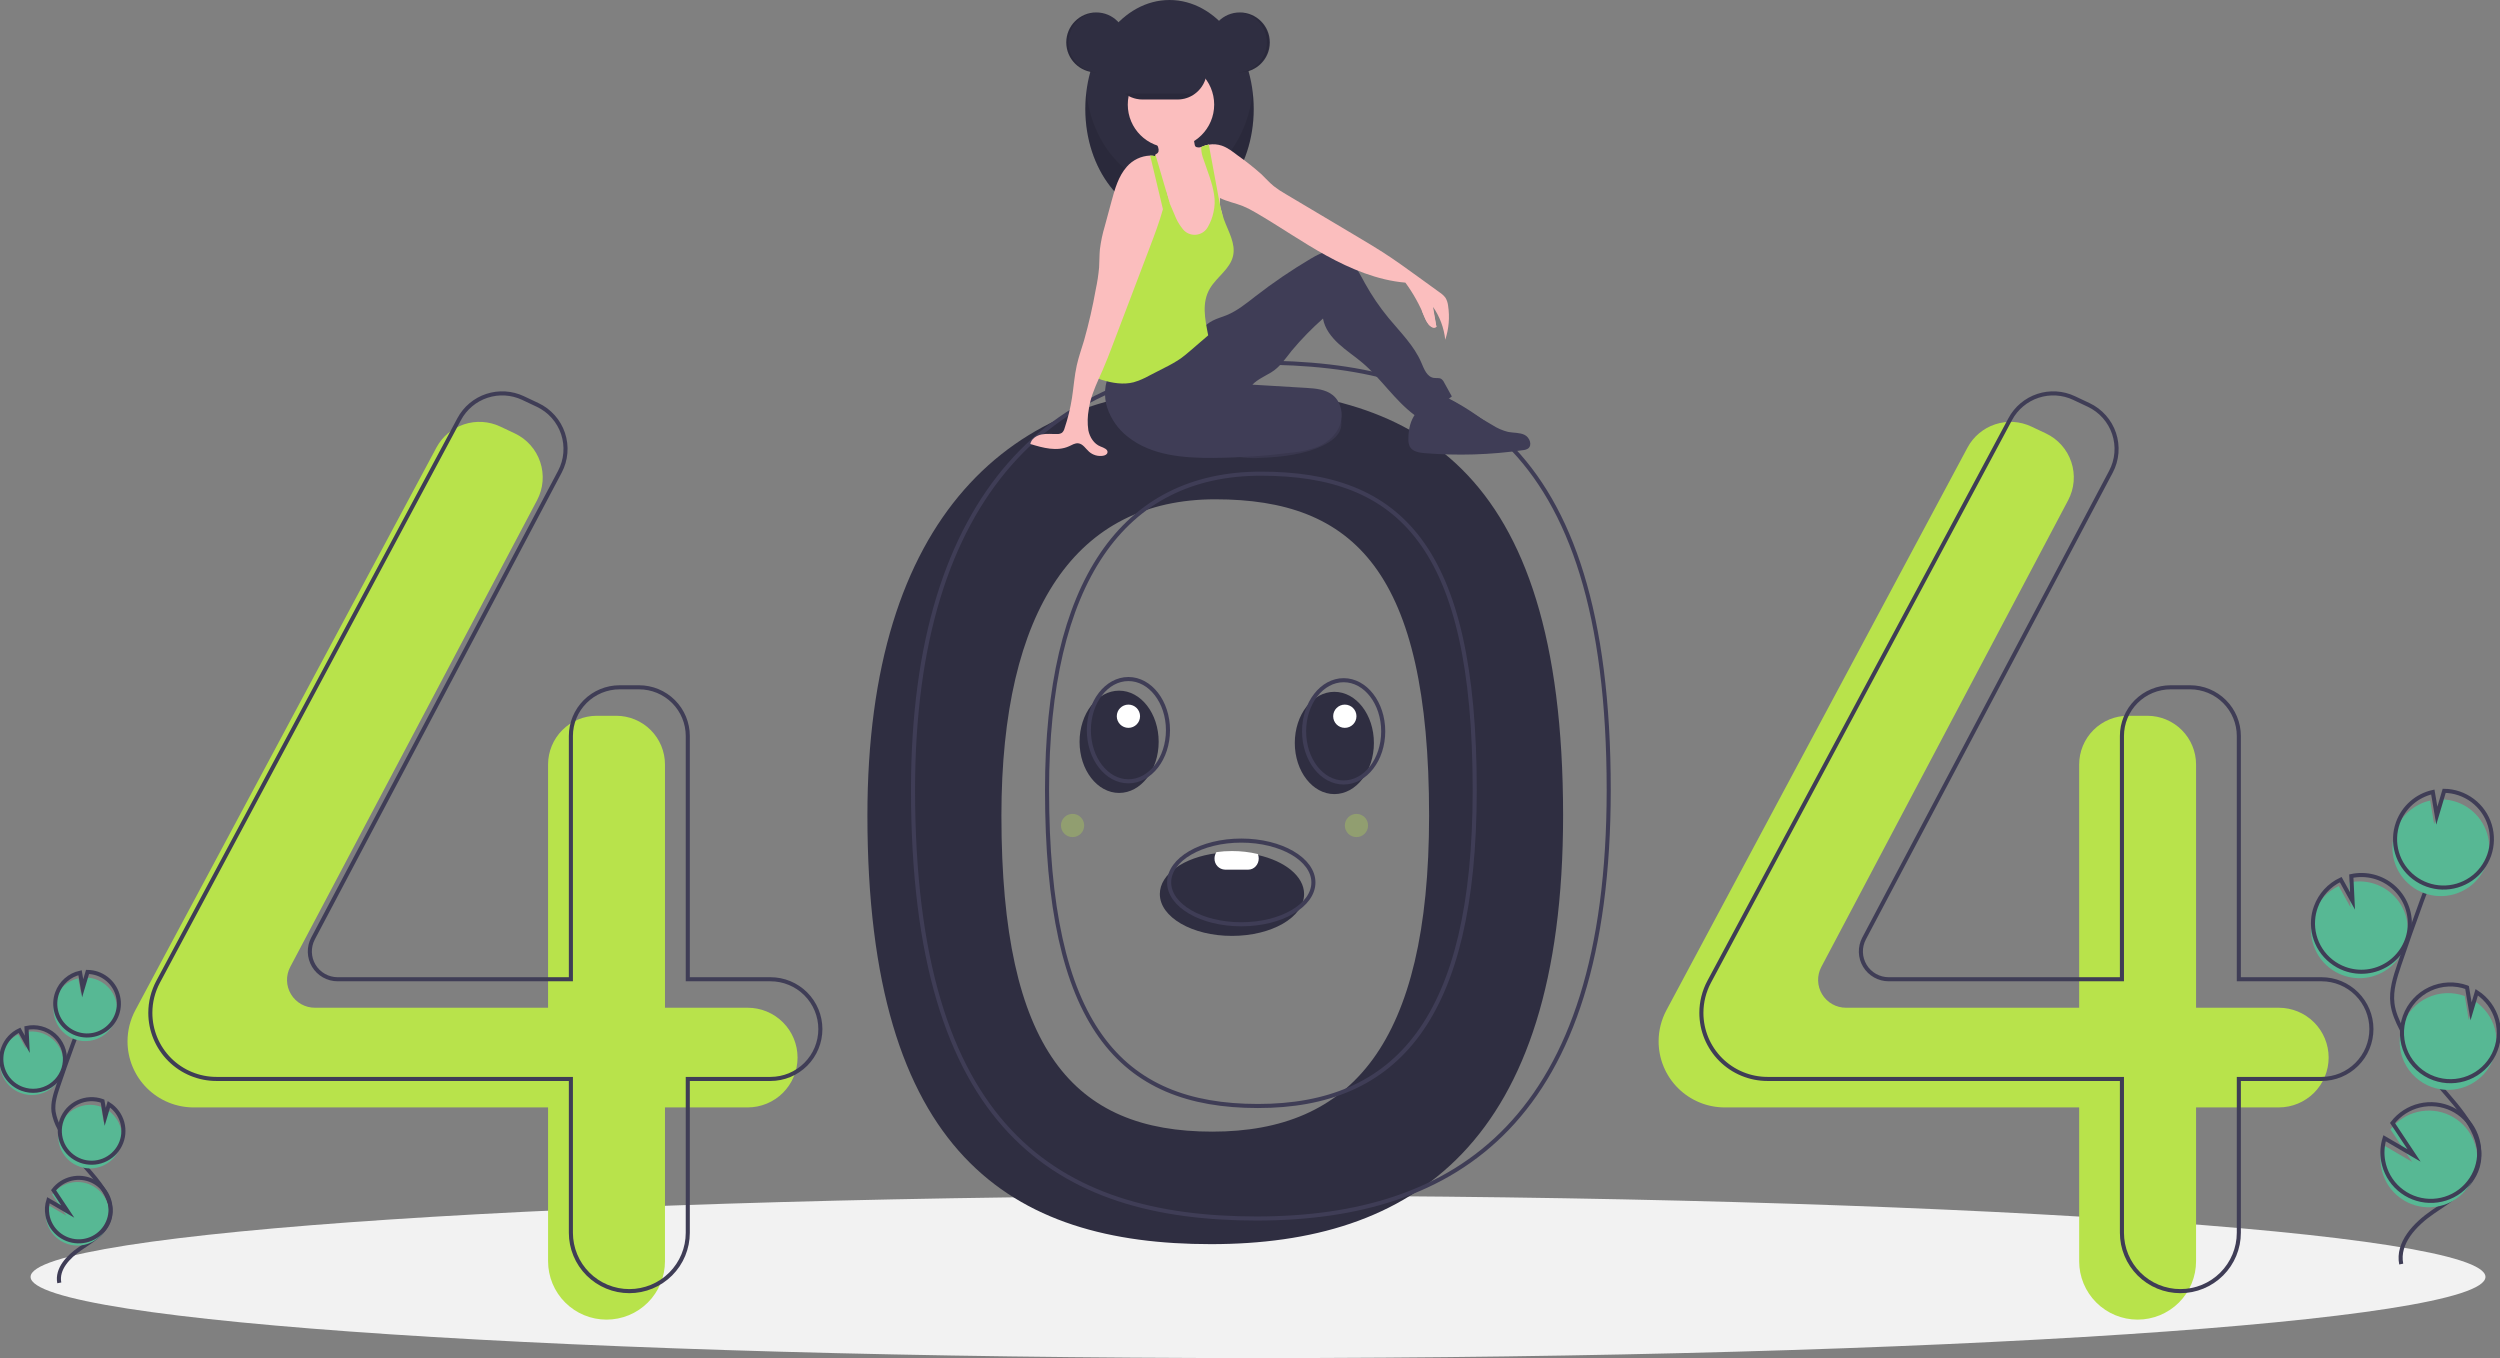 <svg width="613" height="333" viewBox="0 0 613 333" fill="none" xmlns="http://www.w3.org/2000/svg">
<rect x="0" y="0" width="613" height="333" fill="#808080" stroke="none"/>
<g clip-path="url(#clip0)">
<path d="M308.467 333C474.687 333 609.435 324.089 609.435 313.096C609.435 302.102 474.687 293.191 308.467 293.191C142.247 293.191 7.499 302.102 7.499 313.096C7.499 324.089 142.247 333 308.467 333Z" fill="#F2F2F2"/>
<path d="M296.932 95.192C247.896 95.192 212.689 126.62 212.689 199.953C212.689 283.064 247.896 305.064 296.932 305.064C345.967 305.064 383.272 280.969 383.272 199.953C383.272 113.351 345.967 95.192 296.932 95.192ZM297.254 277.477C263.291 277.477 245.547 257.571 245.547 200.007C245.547 149.215 264.017 122.43 297.98 122.43C331.944 122.43 350.414 140.024 350.414 200.007C350.414 256.12 331.217 277.477 297.254 277.477Z" fill="#2F2E41"/>
<path d="M183.326 247.096H163.052V187.453C163.052 184.286 161.792 181.247 159.55 179.007C157.307 176.767 154.266 175.509 151.095 175.509H146.344C144.774 175.509 143.22 175.818 141.769 176.418C140.318 177.019 139 177.898 137.89 179.007C136.78 180.117 135.899 181.433 135.298 182.883C134.697 184.332 134.388 185.885 134.388 187.453V247.096H77.201C76.025 247.096 74.868 246.792 73.844 246.214C72.82 245.636 71.962 244.803 71.355 243.797C70.748 242.79 70.411 241.644 70.378 240.469C70.345 239.294 70.617 238.131 71.166 237.091L131.692 122.651C132.447 121.224 132.904 119.659 133.036 118.051C133.169 116.443 132.974 114.824 132.463 113.293C131.952 111.763 131.136 110.351 130.064 109.144C128.992 107.937 127.686 106.959 126.226 106.27L122.653 104.585C119.878 103.276 116.707 103.083 113.794 104.045C110.881 105.007 108.449 107.051 107.003 109.754L33.184 247.708C31.927 250.057 31.269 252.68 31.269 255.344V255.344C31.269 257.471 31.688 259.577 32.503 261.542C33.318 263.507 34.512 265.292 36.017 266.796C37.523 268.3 39.31 269.493 41.277 270.307C43.244 271.121 45.353 271.54 47.482 271.54H134.388V309.254C134.388 311.134 134.759 312.996 135.479 314.733C136.199 316.47 137.255 318.048 138.586 319.378C139.917 320.707 141.496 321.762 143.235 322.482C144.974 323.201 146.838 323.571 148.72 323.571H148.72C150.602 323.571 152.466 323.201 154.204 322.482C155.943 321.762 157.523 320.707 158.854 319.378C160.185 318.048 161.24 316.47 161.961 314.733C162.681 312.996 163.052 311.134 163.052 309.254V271.54H183.326C186.571 271.54 189.683 270.252 191.977 267.96C194.271 265.668 195.56 262.559 195.56 259.318V259.318C195.56 256.076 194.271 252.968 191.977 250.676C189.683 248.383 186.571 247.096 183.326 247.096V247.096Z" fill="#B8E34B"/>
<path d="M558.749 247.096H538.475V187.453C538.475 184.286 537.215 181.247 534.973 179.007C532.731 176.767 529.69 175.509 526.519 175.509H521.768C520.198 175.509 518.643 175.818 517.192 176.418C515.742 177.019 514.424 177.898 513.313 179.007C512.203 180.117 511.322 181.433 510.722 182.883C510.121 184.332 509.811 185.885 509.811 187.453V247.096H452.625C451.448 247.096 450.292 246.792 449.267 246.214C448.243 245.636 447.386 244.803 446.778 243.797C446.171 242.79 445.835 241.644 445.802 240.469C445.768 239.294 446.04 238.131 446.589 237.091L507.115 122.651C507.87 121.224 508.327 119.659 508.46 118.051C508.592 116.443 508.397 114.824 507.886 113.293C507.376 111.763 506.56 110.351 505.488 109.144C504.416 107.937 503.11 106.959 501.649 106.27L498.076 104.585C495.302 103.276 492.13 103.083 489.217 104.045C486.304 105.007 483.873 107.051 482.426 109.754L408.607 247.708C407.35 250.057 406.692 252.68 406.692 255.344V255.344C406.692 259.639 408.4 263.759 411.441 266.796C414.481 269.834 418.605 271.54 422.905 271.54H509.811V309.254C509.811 313.051 511.321 316.693 514.009 319.378C516.697 322.063 520.342 323.571 524.143 323.571V323.571C527.944 323.571 531.59 322.063 534.277 319.378C536.965 316.693 538.475 313.051 538.475 309.254V271.54H558.749C561.994 271.54 565.106 270.252 567.4 267.96C569.695 265.668 570.984 262.559 570.984 259.318V259.318C570.984 256.076 569.695 252.968 567.4 250.676C565.106 248.383 561.994 247.096 558.749 247.096Z" fill="#B8E34B"/>
<path d="M188.919 240.112H168.645V180.469C168.645 178.901 168.335 177.348 167.734 175.898C167.134 174.449 166.253 173.133 165.143 172.023C164.032 170.914 162.714 170.034 161.264 169.434C159.813 168.834 158.258 168.525 156.688 168.525H151.937C148.766 168.525 145.725 169.783 143.483 172.023C141.241 174.263 139.981 177.301 139.981 180.469V240.112H82.794C81.618 240.112 80.461 239.808 79.437 239.23C78.412 238.652 77.555 237.819 76.948 236.812C76.341 235.806 76.004 234.66 75.971 233.485C75.938 232.31 76.209 231.147 76.759 230.107L137.285 115.667C138.039 114.24 138.497 112.675 138.629 111.067C138.762 109.459 138.567 107.84 138.056 106.309C137.545 104.778 136.729 103.367 135.657 102.16C134.585 100.953 133.279 99.975 131.819 99.286L128.246 97.6C125.471 96.292 122.3 96.098 119.386 97.061C116.473 98.023 114.042 100.067 112.596 102.77L38.776 240.724C37.52 243.073 36.862 245.696 36.862 248.36V248.36C36.862 252.655 38.57 256.775 41.61 259.812C44.651 262.85 48.775 264.556 53.075 264.556H139.981V302.27C139.981 304.15 140.352 306.012 141.072 307.749C141.792 309.486 142.848 311.064 144.179 312.394C145.509 313.723 147.089 314.778 148.828 315.497C150.567 316.217 152.431 316.587 154.313 316.587H154.313C158.114 316.587 161.759 315.079 164.447 312.394C167.135 309.709 168.644 306.067 168.644 302.27V264.556H188.919C190.525 264.556 192.116 264.24 193.601 263.626C195.085 263.011 196.434 262.111 197.57 260.976C198.706 259.841 199.607 258.494 200.222 257.011C200.837 255.528 201.153 253.939 201.153 252.334V252.334C201.153 250.729 200.837 249.139 200.222 247.657C199.607 246.174 198.706 244.826 197.57 243.692C196.434 242.557 195.085 241.656 193.601 241.042C192.116 240.428 190.525 240.112 188.919 240.112V240.112Z" stroke="#3F3D56" stroke-miterlimit="10"/>
<path d="M569.236 240.112H548.962V180.469C548.962 177.301 547.702 174.263 545.46 172.023C543.217 169.783 540.176 168.525 537.005 168.525H532.255C530.684 168.525 529.13 168.834 527.679 169.434C526.228 170.034 524.91 170.914 523.8 172.023C522.69 173.133 521.809 174.449 521.208 175.898C520.607 177.348 520.298 178.901 520.298 180.469V240.112H463.111C461.935 240.112 460.778 239.808 459.754 239.23C458.73 238.652 457.872 237.819 457.265 236.812C456.658 235.806 456.321 234.66 456.288 233.485C456.255 232.31 456.527 231.147 457.076 230.107L517.602 115.667C518.357 114.24 518.814 112.675 518.947 111.067C519.079 109.459 518.884 107.84 518.373 106.309C517.862 104.778 517.046 103.367 515.974 102.16C514.902 100.953 513.597 99.975 512.136 99.286L508.563 97.6C505.789 96.292 502.617 96.098 499.704 97.061C496.791 98.023 494.359 100.067 492.913 102.77L419.094 240.724C417.837 243.073 417.179 245.696 417.179 248.36C417.179 252.655 418.887 256.775 421.928 259.812C424.968 262.85 429.092 264.556 433.392 264.556H520.298V302.27C520.298 306.067 521.808 309.709 524.496 312.394C527.183 315.079 530.829 316.587 534.63 316.587V316.587C538.431 316.587 542.076 315.079 544.764 312.394C547.452 309.709 548.962 306.067 548.962 302.27V264.556H569.236C570.843 264.556 572.433 264.24 573.918 263.626C575.402 263.011 576.751 262.111 577.887 260.976C579.023 259.841 579.924 258.494 580.539 257.011C581.154 255.528 581.47 253.939 581.47 252.334V252.334C581.47 249.092 580.181 245.984 577.887 243.692C575.593 241.399 572.481 240.112 569.236 240.112V240.112Z" stroke="#3F3D56" stroke-miterlimit="10"/>
<path d="M308.117 88.906C259.082 88.906 223.874 120.335 223.874 193.668C223.874 276.778 259.082 298.778 308.117 298.778C357.153 298.778 394.458 274.683 394.458 193.668C394.458 107.065 357.153 88.906 308.117 88.906ZM308.44 271.191C274.476 271.191 256.733 251.286 256.733 193.721C256.733 142.929 275.203 116.144 309.166 116.144C343.13 116.144 361.6 133.738 361.6 193.721C361.6 249.834 342.403 271.191 308.44 271.191V271.191Z" stroke="#3F3D56" stroke-miterlimit="10"/>
<path d="M268.812 17.756C272.877 17.756 276.173 14.463 276.173 10.402C276.173 6.341 272.877 3.049 268.812 3.049C264.747 3.049 261.451 6.341 261.451 10.402C261.451 14.463 264.747 17.756 268.812 17.756Z" fill="#2F2E41"/>
<path d="M286.765 53.447C298.168 53.447 307.411 41.482 307.411 26.723C307.411 11.964 298.168 0 286.765 0C275.363 0 266.119 11.964 266.119 26.723C266.119 41.482 275.363 53.447 286.765 53.447Z" fill="#2F2E41"/>
<path opacity="0.1" d="M286.765 45.376C276.423 45.376 267.856 35.532 266.353 22.688C266.197 24.027 266.119 25.375 266.119 26.723C266.119 41.482 275.363 53.447 286.765 53.447C298.168 53.447 307.412 41.482 307.412 26.723C307.412 25.375 307.334 24.027 307.177 22.688C305.674 35.532 297.108 45.376 286.765 45.376Z" fill="black"/>
<path d="M328.778 104.984C328.335 106.804 326.423 108.262 324.306 109.28C319.854 111.422 314.363 112.061 309.038 112.275C307.679 112.358 306.316 112.332 304.961 112.2C302.336 111.946 299.874 110.815 297.972 108.99C297.836 108.902 297.725 108.78 297.649 108.637C297.573 108.494 297.534 108.335 297.536 108.173C297.539 108.011 297.582 107.852 297.663 107.712C297.743 107.571 297.858 107.453 297.997 107.369C300.832 104.258 305.564 102.35 310.33 100.976C313.944 99.935 320.247 97.237 324.189 97.601C328.007 97.953 329.338 102.686 328.778 104.984Z" fill="#3F3D56"/>
<path opacity="0.1" d="M328.778 104.984C328.335 106.804 326.423 108.262 324.306 109.28C319.854 111.422 314.363 112.061 309.038 112.275C307.679 112.358 306.316 112.332 304.961 112.2C302.336 111.946 299.874 110.815 297.972 108.99C297.836 108.902 297.725 108.78 297.649 108.637C297.573 108.494 297.534 108.335 297.536 108.173C297.539 108.011 297.582 107.852 297.663 107.712C297.743 107.571 297.858 107.453 297.997 107.369C300.832 104.258 305.564 102.35 310.33 100.976C313.944 99.935 320.247 97.237 324.189 97.601C328.007 97.953 329.338 102.686 328.778 104.984Z" fill="black"/>
<path d="M272.18 91.38C270.821 94.04 270.575 97.131 271.496 99.972C272.433 102.792 274.186 105.271 276.534 107.095C282.293 111.707 290.22 112.342 297.601 112.278C304.07 112.222 310.53 111.779 316.946 110.953C319.096 110.763 321.209 110.273 323.223 109.497C325.632 108.456 327.749 106.546 328.607 104.068C329.464 101.59 328.856 98.555 326.819 96.901C325.029 95.448 322.561 95.248 320.258 95.109L307.086 94.319C308.387 93.003 310.12 92.259 311.705 91.302C313.807 90.033 315.204 87.903 316.733 85.982C319.089 83.169 321.652 80.537 324.401 78.106C324.829 80.563 326.385 82.581 328.216 84.276C330.047 85.971 332.158 87.336 334.061 88.95C338.67 92.859 341.989 98.164 346.837 101.774C350.172 100.899 353.289 99.344 355.993 97.208L354.109 93.798C353.952 93.448 353.708 93.143 353.399 92.913C352.866 92.585 352.178 92.754 351.559 92.662C349.904 92.414 349.181 90.505 348.532 88.964C346.749 84.734 343.335 81.452 340.42 77.904C338.268 75.285 336.359 72.477 334.717 69.513C333.737 67.745 332.841 65.904 331.512 64.381C330.183 62.858 328.32 61.66 326.298 61.656C324.511 61.652 322.862 62.559 321.326 63.47C316.646 66.247 312.143 69.312 307.843 72.646C305.593 74.391 303.357 76.235 300.718 77.305C299.606 77.756 298.435 78.064 297.369 78.612C295.501 79.572 294.084 81.196 292.558 82.638C287.117 87.781 279.666 91.114 272.18 91.38Z" fill="#3F3D56"/>
<path d="M299.724 54.774C299.663 56.346 299.328 57.895 298.735 59.353C298.434 60.08 297.987 60.737 297.42 61.283C296.854 61.83 296.181 62.254 295.444 62.529C294.397 62.809 293.299 62.845 292.236 62.633C291.309 62.536 290.415 62.232 289.622 61.743C288.387 60.895 287.771 59.381 287.546 57.9C287.322 56.42 287.422 54.908 287.279 53.418C287.139 52.214 286.91 51.022 286.593 49.852C286.496 49.463 286.397 49.076 286.3 48.688C286.205 48.301 286.112 47.914 286.026 47.526C285.947 47.162 285.873 46.796 285.81 46.429C285.758 46.118 285.711 45.806 285.677 45.492C285.646 44.562 285.491 43.64 285.216 42.75C284.958 42.173 284.635 41.627 284.254 41.123C284.09 40.89 283.932 40.657 283.787 40.415C283.366 39.786 283.171 39.033 283.232 38.279C283.249 38.162 283.278 38.048 283.317 37.936C283.331 37.893 283.347 37.85 283.365 37.809C283.527 37.765 283.675 37.683 283.797 37.569C283.92 37.455 284.012 37.312 284.067 37.154C284.129 36.815 284.1 36.465 283.983 36.141C283.848 35.688 283.665 35.25 283.435 34.837C283.284 34.565 282.773 34.073 282.769 33.761C282.762 33.133 283.99 32.627 284.487 32.38C286.005 31.621 287.698 31.278 289.392 31.386C290.478 31.46 291.656 31.794 292.255 32.703C292.794 33.522 292.722 34.584 292.952 35.537C292.976 35.675 293.035 35.805 293.123 35.915C293.24 36.022 293.387 36.089 293.544 36.109C293.81 36.161 294.083 36.172 294.352 36.141H294.354C294.425 36.135 294.496 36.125 294.566 36.111C294.985 36.033 295.382 35.862 295.726 35.61C295.948 35.551 296.173 35.502 296.399 35.465C296.408 35.464 296.417 35.462 296.426 35.459C297.325 38.295 297.442 41.335 298.178 44.223C298.543 45.659 299.065 47.078 299.139 48.556C299.144 48.62 299.146 48.687 299.148 48.753C299.159 49.228 299.121 49.707 299.141 50.181C299.147 50.394 299.171 50.606 299.212 50.816C299.293 51.152 299.393 51.484 299.512 51.809L299.518 51.825C299.552 51.929 299.584 52.035 299.611 52.141C299.631 52.218 299.649 52.293 299.663 52.37L299.665 52.376C299.798 53.168 299.818 53.976 299.724 54.774V54.774Z" fill="#FBBEBE"/>
<path d="M287.124 36.229C292.974 36.229 297.717 31.491 297.717 25.647C297.717 19.803 292.974 15.065 287.124 15.065C281.274 15.065 276.532 19.803 276.532 25.647C276.532 31.491 281.274 36.229 287.124 36.229Z" fill="#FBBEBE"/>
<path d="M354.374 83.302C354.067 80.415 353.039 77.651 351.386 75.263C351.661 76.895 351.936 78.527 352.212 80.158C351.869 80.257 351.505 80.254 351.163 80.149C350.822 80.044 350.519 79.842 350.291 79.567C349.845 79.011 349.504 78.379 349.284 77.701C348.08 74.716 346.507 71.894 344.6 69.301C337.857 68.74 331.191 65.948 325.261 62.692C319.329 59.439 313.778 55.538 307.925 52.147C306.91 51.534 305.853 50.994 304.762 50.532C302.93 49.799 300.875 49.419 299.139 48.556C299.022 48.498 298.905 48.438 298.79 48.375C298.398 48.162 298.027 47.912 297.681 47.63C297.494 47.479 297.316 47.316 297.149 47.142C296.283 46.136 295.596 44.988 295.119 43.749C294.187 41.69 293.855 39.206 292.925 37.147C293.352 36.748 293.833 36.41 294.352 36.141H294.354C294.43 36.102 294.505 36.064 294.582 36.028C294.95 35.855 295.333 35.715 295.726 35.61C295.948 35.551 296.173 35.503 296.399 35.465C296.408 35.464 296.417 35.462 296.426 35.46C297.475 35.289 298.55 35.374 299.559 35.707C301.035 36.206 302.279 37.201 303.519 38.143C305.535 39.561 307.468 41.093 309.309 42.73C310.333 43.71 311.266 44.786 312.367 45.675C313.281 46.38 314.245 47.019 315.252 47.586C321.207 51.13 327.162 54.673 333.119 58.216C335.135 59.416 337.153 60.615 339.124 61.885C342.119 63.815 345.006 65.906 347.891 67.996C349.591 69.226 351.29 70.457 352.989 71.689C353.547 72.044 354.036 72.496 354.435 73.023C354.787 73.622 355.005 74.289 355.076 74.98C355.502 77.77 355.262 80.622 354.374 83.302V83.302Z" fill="#FBBEBE"/>
<path d="M302.35 62.732C301.636 65.933 298.397 67.868 296.704 70.681C294.6 74.171 295.458 78.228 296.248 82.226C294.805 83.469 293.361 84.711 291.916 85.954C291.119 86.638 290.322 87.325 289.464 87.929C288.212 88.767 286.905 89.517 285.55 90.174C284.272 90.831 282.993 91.488 281.715 92.145C280.527 92.813 279.268 93.346 277.961 93.735C275.442 94.38 272.767 93.928 270.275 93.18C269.981 93.103 269.699 92.988 269.435 92.838C269.28 92.745 269.144 92.623 269.036 92.477C268.791 92.037 268.702 91.527 268.783 91.03C269.036 86.84 270.062 82.739 271.083 78.667C271.629 76.225 272.363 73.828 273.279 71.499C274.177 69.502 275.209 67.57 276.369 65.713C277.648 63.377 279.164 61.178 280.893 59.15C281.734 58.37 282.443 57.458 282.99 56.449C283.627 54.996 283.381 53.33 283.51 51.748C283.609 50.56 283.925 49.4 284.442 48.325V48.323C284.719 47.744 285.052 47.194 285.437 46.68C285.611 47.085 285.785 47.49 285.959 47.894C286.074 48.16 286.188 48.424 286.3 48.689C286.448 49.029 286.594 49.369 286.738 49.707C287.157 50.679 287.574 51.651 287.992 52.622C288.442 53.845 289.085 54.988 289.895 56.01C290.265 56.533 290.764 56.951 291.345 57.224C291.925 57.496 292.566 57.614 293.206 57.565C293.845 57.516 294.461 57.302 294.993 56.944C295.525 56.587 295.955 56.097 296.241 55.524C296.844 54.453 297.282 53.298 297.537 52.096C297.892 50.633 297.941 49.113 297.681 47.63C297.248 44.775 296.033 41.859 295.149 39.206C294.79 38.322 294.582 37.383 294.534 36.43C294.535 36.323 294.546 36.216 294.566 36.111C294.571 36.084 294.577 36.055 294.582 36.028C294.95 35.855 295.333 35.715 295.726 35.61C295.948 35.551 296.173 35.503 296.399 35.465C297.176 39.669 297.955 43.873 298.735 48.077C298.753 48.176 298.772 48.274 298.79 48.375C298.902 48.977 299.015 49.58 299.14 50.181C299.254 50.726 299.376 51.27 299.512 51.809L299.517 51.825C299.564 52.008 299.613 52.19 299.663 52.371L299.665 52.376C299.803 52.871 299.957 53.363 300.131 53.847C301.187 56.765 303.027 59.703 302.35 62.732Z" fill="#B8E34B"/>
<path d="M345.338 107.722C345.305 108.339 345.425 108.954 345.687 109.514C346.349 110.724 347.94 110.999 349.317 111.112C357.357 111.773 365.446 111.526 373.432 110.378C373.865 110.349 374.285 110.218 374.659 109.998C375.794 109.203 375.094 107.265 373.855 106.644C372.615 106.024 371.144 106.173 369.784 105.905C368.432 105.565 367.145 105.007 365.974 104.254C363.215 102.671 360.497 101.02 357.819 99.302C356.224 98.279 354.342 97.187 352.547 97.794C347.683 99.438 345.306 102.48 345.338 107.722Z" fill="#3F3D56"/>
<path d="M286.067 47.302V47.304C286.054 47.379 286.042 47.453 286.026 47.526C286.006 47.648 285.983 47.772 285.959 47.894C285.737 49.033 285.464 50.166 285.149 51.293C284.288 54.405 283.133 57.466 281.988 60.483C278.914 68.572 275.84 76.661 272.765 84.751C271.99 86.788 271.216 88.828 270.334 90.824C270.04 91.489 269.737 92.16 269.435 92.838C268.354 95.264 267.317 97.77 266.972 100.353C266.65 102.052 266.613 103.794 266.862 105.505C267.207 107.198 268.236 108.852 269.846 109.478C270.632 109.785 271.758 110.195 271.543 111.012C271.426 111.46 270.916 111.679 270.458 111.754C269.854 111.85 269.235 111.812 268.647 111.643C268.059 111.474 267.515 111.177 267.054 110.775C266.194 110.013 265.534 108.827 264.39 108.7C263.598 108.614 262.869 109.087 262.144 109.419C259.185 110.769 255.738 109.824 252.631 108.865C252.875 107.607 254.139 106.779 255.394 106.528C256.649 106.275 257.947 106.454 259.227 106.42C259.637 106.442 260.043 106.337 260.392 106.121C260.704 105.834 260.923 105.46 261.02 105.048C261.845 102.607 262.458 100.1 262.853 97.555C263.266 94.895 263.439 92.194 264.027 89.567C264.485 87.516 265.193 85.531 265.799 83.519C266.973 79.376 267.936 75.176 268.686 70.935C269.065 69.174 269.337 67.391 269.5 65.596C269.602 64.108 269.553 62.612 269.697 61.129C269.938 59.199 270.341 57.293 270.902 55.431C271.451 53.398 272 51.368 272.548 49.338C273.361 46.334 274.234 43.213 276.295 40.878C277.011 40.056 277.888 39.389 278.872 38.92C279.856 38.45 280.927 38.188 282.017 38.148C282.425 38.148 282.833 38.192 283.232 38.279C283.298 38.295 283.365 38.311 283.431 38.329C283.866 38.443 284.284 38.615 284.672 38.842C285.307 38.439 285.631 38.58 286.053 39.203C286.422 39.861 286.597 40.612 286.555 41.366C286.591 43.356 286.427 45.345 286.067 47.302Z" fill="#FBBEBE"/>
<path d="M286.765 49.681L286.738 49.707L286.593 49.853L285.15 51.293L284.442 48.325L282.017 38.148C282.425 38.148 282.833 38.192 283.232 38.279C283.249 38.163 283.278 38.048 283.317 37.937L283.431 38.329L284.254 41.124L285.81 46.429L286.067 47.302V47.304L286.765 49.681Z" fill="#B8E34B"/>
<path d="M295.925 17.215C295.924 18.157 295.737 19.09 295.374 19.96C295.012 20.83 294.482 21.62 293.814 22.286C293.572 22.528 293.312 22.752 293.038 22.956C291.799 23.889 290.29 24.394 288.738 24.395H280.125C278.222 24.392 276.397 23.634 275.053 22.289C273.708 20.944 272.953 19.12 272.953 17.219C272.953 15.317 273.708 13.494 275.053 12.148C276.397 10.803 278.222 10.045 280.125 10.043H288.738C290.641 10.047 292.465 10.805 293.812 12.148C295.159 13.492 295.918 15.314 295.925 17.215V17.215Z" fill="#2F2E41"/>
<path d="M304 17.756C308.066 17.756 311.361 14.463 311.361 10.402C311.361 6.341 308.066 3.049 304 3.049C299.935 3.049 296.64 6.341 296.64 10.402C296.64 14.463 299.935 17.756 304 17.756Z" fill="#2F2E41"/>
<path opacity="0.1" d="M303.821 3.049C303.731 3.049 303.641 3.052 303.552 3.056C305.456 3.125 307.259 3.929 308.581 5.299C309.904 6.669 310.643 8.499 310.643 10.402C310.643 12.306 309.904 14.135 308.581 15.505C307.259 16.875 305.456 17.68 303.552 17.749C303.641 17.752 303.731 17.756 303.821 17.756C305.773 17.756 307.645 16.981 309.026 15.602C310.406 14.223 311.182 12.352 311.182 10.402C311.182 8.452 310.406 6.582 309.026 5.203C307.645 3.824 305.773 3.049 303.821 3.049V3.049Z" fill="black"/>
<path opacity="0.1" d="M268.812 3.049C268.902 3.049 268.992 3.052 269.081 3.056C267.177 3.125 265.374 3.929 264.051 5.299C262.729 6.669 261.99 8.499 261.99 10.402C261.99 12.306 262.729 14.135 264.051 15.505C265.374 16.875 267.177 17.68 269.081 17.749C268.992 17.752 268.902 17.756 268.812 17.756C266.861 17.754 264.99 16.978 263.611 15.6C262.232 14.221 261.458 12.351 261.458 10.402C261.458 8.453 262.232 6.584 263.611 5.205C264.99 3.826 266.861 3.051 268.812 3.049Z" fill="black"/>
<path opacity="0.1" d="M293.038 22.956C291.799 23.889 290.29 24.394 288.738 24.395H280.125C278.574 24.394 277.064 23.889 275.825 22.956H293.038Z" fill="black"/>
<path d="M348.658 76.238C348.658 76.238 350.514 81.58 352.212 80.158L350.858 73.175L348.658 76.238Z" fill="#FBBEBE"/>
<path d="M574.471 239.135C576.2 239.763 578.05 239.981 579.878 239.772C581.705 239.563 583.458 238.933 585 237.932C586.542 236.931 587.83 235.586 588.763 234.002C589.696 232.419 590.247 230.641 590.375 228.808C590.502 226.975 590.202 225.138 589.497 223.441C588.792 221.744 587.703 220.233 586.314 219.029C584.926 217.824 583.276 216.958 581.495 216.499C579.714 216.04 577.851 216.001 576.053 216.384L576.35 222.49L573.458 217.257C570.62 218.589 568.428 220.992 567.363 223.939C566.984 224.971 566.754 226.051 566.68 227.148C566.497 229.72 567.159 232.282 568.565 234.445C569.971 236.609 572.045 238.255 574.471 239.135V239.135Z" fill="#57B894"/>
<path d="M588.779 309.951C587.759 304.759 592.182 300.155 596.551 297.163C600.92 294.171 606.025 291.231 607.516 286.153C609.658 278.855 603.277 272.171 598.309 266.408C594.624 262.13 591.46 257.432 588.882 252.41C587.849 250.397 586.899 248.292 586.627 246.046C586.235 242.811 587.276 239.592 588.324 236.506C591.815 226.227 595.548 216.034 599.523 205.927" stroke="#3F3D56" stroke-miterlimit="10"/>
<path d="M574.96 237.563C576.689 238.191 578.539 238.409 580.367 238.2C582.194 237.991 583.947 237.361 585.489 236.36C587.031 235.359 588.319 234.013 589.252 232.43C590.185 230.847 590.736 229.068 590.864 227.236C590.991 225.403 590.691 223.566 589.986 221.869C589.281 220.172 588.192 218.661 586.803 217.457C585.415 216.252 583.765 215.386 581.984 214.927C580.203 214.468 578.34 214.429 576.542 214.812L576.839 220.918L573.947 215.685C571.109 217.017 568.917 219.42 567.852 222.367C567.473 223.399 567.243 224.479 567.169 225.576C566.986 228.148 567.648 230.71 569.054 232.873C570.46 235.036 572.534 236.683 574.96 237.563V237.563Z" stroke="#3F3D56" stroke-miterlimit="10"/>
<path d="M587.328 203.818C588.006 201.948 589.145 200.279 590.638 198.965C592.132 197.65 593.933 196.732 595.875 196.296L596.853 202.1L598.665 196.004C601.182 196.041 603.622 196.877 605.633 198.389C607.643 199.902 609.12 202.014 609.851 204.42C610.582 206.827 610.528 209.403 609.698 211.776C608.868 214.15 607.304 216.199 605.232 217.627C603.16 219.055 600.688 219.788 598.172 219.721C595.655 219.654 593.226 218.789 591.233 217.253C589.241 215.716 587.789 213.586 587.087 211.172C586.385 208.757 586.47 206.182 587.328 203.818H587.328Z" fill="#57B894"/>
<path d="M587.98 201.722C588.659 199.852 589.797 198.183 591.291 196.869C592.784 195.554 594.585 194.636 596.527 194.2L597.505 200.004L599.317 193.908C601.834 193.945 604.274 194.781 606.285 196.293C608.295 197.806 609.772 199.918 610.503 202.324C611.234 204.731 611.18 207.307 610.35 209.68C609.52 212.054 607.956 214.103 605.884 215.531C603.812 216.959 601.34 217.692 598.824 217.625C596.307 217.558 593.878 216.693 591.885 215.157C589.893 213.62 588.441 211.491 587.739 209.076C587.037 206.661 587.122 204.086 587.98 201.722H587.98Z" stroke="#3F3D56" stroke-miterlimit="10"/>
<path d="M596.225 266.525C598.966 267.518 601.977 267.469 604.684 266.387C607.391 265.305 609.605 263.266 610.904 260.658C612.203 258.05 612.496 255.056 611.727 252.246C610.958 249.436 609.18 247.008 606.734 245.423L605.341 250.108L604.354 244.235C604.344 244.23 604.334 244.226 604.323 244.223C602.857 243.691 601.301 243.452 599.742 243.521C598.184 243.59 596.654 243.965 595.241 244.625C593.828 245.285 592.559 246.216 591.506 247.366C590.453 248.516 589.637 249.862 589.105 251.327C588.573 252.792 588.336 254.347 588.406 255.904C588.475 257.46 588.852 258.988 589.513 260.399C590.174 261.811 591.107 263.078 592.259 264.129C593.411 265.18 594.758 265.994 596.225 266.525H596.225Z" fill="#57B894"/>
<path d="M596.79 264.402C599.531 265.395 602.542 265.346 605.249 264.264C607.956 263.182 610.17 261.143 611.469 258.535C612.768 255.927 613.061 252.933 612.292 250.123C611.523 247.314 609.745 244.885 607.299 243.3L605.906 247.985L604.919 242.112C604.909 242.107 604.899 242.103 604.888 242.1C603.422 241.568 601.866 241.33 600.307 241.399C598.749 241.468 597.219 241.843 595.806 242.502C594.393 243.162 593.124 244.093 592.071 245.243C591.018 246.393 590.202 247.739 589.67 249.204C589.138 250.669 588.901 252.224 588.971 253.781C589.041 255.338 589.417 256.865 590.078 258.277C590.739 259.688 591.672 260.956 592.824 262.007C593.976 263.058 595.323 263.872 596.79 264.402H596.79Z" stroke="#3F3D56" stroke-miterlimit="10"/>
<path d="M583.863 286.225C584.334 288.904 585.713 291.34 587.769 293.124C589.824 294.908 592.431 295.931 595.153 296.023C597.874 296.114 600.544 295.268 602.715 293.627C604.886 291.985 606.426 289.647 607.077 287.006C607.727 284.365 607.449 281.58 606.288 279.12C605.128 276.659 603.156 274.672 600.703 273.491C598.25 272.311 595.465 272.009 592.816 272.636C590.166 273.263 587.813 274.781 586.151 276.936L591.442 284.891L584.213 280.669C583.652 282.466 583.532 284.372 583.863 286.225V286.225Z" fill="#57B894"/>
<path d="M584.352 284.653C584.823 287.332 586.202 289.768 588.258 291.552C590.313 293.336 592.92 294.359 595.642 294.451C598.363 294.542 601.033 293.696 603.204 292.055C605.375 290.413 606.915 288.075 607.565 285.434C608.216 282.793 607.938 280.008 606.777 277.548C605.617 275.087 603.645 273.1 601.192 271.919C598.739 270.739 595.954 270.437 593.305 271.064C590.655 271.691 588.302 273.209 586.64 275.364L591.931 283.319L584.702 279.097C584.141 280.894 584.021 282.8 584.352 284.653V284.653Z" stroke="#3F3D56" stroke-miterlimit="10"/>
<path d="M5.139 268.032C6.275 268.445 7.491 268.588 8.691 268.451C9.892 268.314 11.044 267.9 12.057 267.242C13.07 266.584 13.916 265.7 14.529 264.66C15.142 263.62 15.504 262.451 15.588 261.247C15.672 260.043 15.474 258.836 15.011 257.721C14.548 256.606 13.832 255.614 12.92 254.822C12.008 254.031 10.924 253.462 9.754 253.16C8.584 252.859 7.36 252.833 6.178 253.085L6.373 257.096L4.474 253.658C2.609 254.533 1.168 256.112 0.469 258.048C0.22 258.726 0.069 259.436 0.02 260.157C-0.1 261.847 0.335 263.53 1.259 264.951C2.182 266.373 3.545 267.454 5.139 268.032V268.032Z" fill="#57B894"/>
<path d="M14.54 314.56C13.869 311.148 16.775 308.124 19.646 306.158C22.516 304.192 25.87 302.26 26.85 298.924C28.258 294.129 24.065 289.738 20.801 285.951C18.38 283.141 16.301 280.054 14.607 276.755C13.871 275.459 13.369 274.043 13.126 272.573C12.868 270.448 13.552 268.333 14.24 266.305C16.534 259.552 18.987 252.855 21.598 246.214" stroke="#3F3D56" stroke-miterlimit="10"/>
<path d="M5.461 267C6.596 267.412 7.812 267.555 9.013 267.418C10.213 267.281 11.365 266.867 12.378 266.209C13.391 265.552 14.238 264.668 14.85 263.627C15.463 262.587 15.826 261.419 15.909 260.215C15.993 259.01 15.796 257.803 15.333 256.688C14.87 255.573 14.154 254.581 13.242 253.79C12.329 252.998 11.245 252.429 10.075 252.128C8.905 251.826 7.681 251.8 6.5 252.052L6.695 256.063L4.795 252.626C2.93 253.501 1.49 255.08 0.79 257.015C0.542 257.694 0.39 258.403 0.341 259.124C0.221 260.814 0.656 262.497 1.58 263.919C2.504 265.34 3.866 266.421 5.461 267V267Z" stroke="#3F3D56" stroke-miterlimit="10"/>
<path d="M13.586 244.829C14.032 243.6 14.78 242.504 15.761 241.64C16.743 240.776 17.926 240.173 19.202 239.886L19.844 243.7L21.035 239.695C22.689 239.719 24.292 240.268 25.613 241.262C26.934 242.256 27.904 243.643 28.384 245.224C28.864 246.805 28.829 248.498 28.284 250.057C27.738 251.617 26.711 252.963 25.349 253.901C23.988 254.839 22.364 255.321 20.711 255.277C19.058 255.233 17.461 254.665 16.152 253.655C14.843 252.646 13.889 251.247 13.428 249.66C12.967 248.074 13.022 246.382 13.586 244.829V244.829Z" fill="#57B894"/>
<path d="M14.015 243.451C14.46 242.223 15.208 241.126 16.19 240.263C17.171 239.399 18.354 238.796 19.63 238.509L20.273 242.323L21.463 238.317C23.117 238.342 24.72 238.891 26.041 239.885C27.362 240.879 28.333 242.266 28.813 243.847C29.293 245.428 29.258 247.121 28.712 248.68C28.167 250.24 27.139 251.586 25.778 252.524C24.417 253.462 22.792 253.944 21.139 253.9C19.486 253.856 17.89 253.288 16.581 252.278C15.271 251.269 14.318 249.869 13.856 248.283C13.395 246.696 13.451 245.004 14.015 243.451V243.451Z" stroke="#3F3D56" stroke-miterlimit="10"/>
<path d="M19.432 286.028C21.233 286.681 23.211 286.649 24.99 285.938C26.768 285.227 28.223 283.887 29.076 282.173C29.93 280.46 30.122 278.493 29.617 276.647C29.111 274.801 27.944 273.205 26.336 272.164L25.421 275.242L24.772 271.383C24.766 271.38 24.759 271.377 24.753 271.375C23.789 271.026 22.766 270.869 21.742 270.914C20.718 270.959 19.713 271.205 18.785 271.639C17.856 272.072 17.022 272.684 16.33 273.44C15.638 274.195 15.102 275.079 14.753 276.042C14.403 277.005 14.247 278.027 14.293 279.05C14.339 280.072 14.586 281.076 15.021 282.004C15.455 282.931 16.069 283.764 16.825 284.454C17.582 285.145 18.468 285.68 19.432 286.028V286.028Z" fill="#57B894"/>
<path d="M19.803 284.634C21.604 285.286 23.582 285.254 25.361 284.543C27.14 283.832 28.594 282.492 29.447 280.779C30.301 279.065 30.493 277.098 29.988 275.252C29.483 273.406 28.315 271.81 26.708 270.769L25.793 273.847L25.144 269.988C25.137 269.985 25.131 269.983 25.124 269.981C24.161 269.632 23.138 269.476 22.115 269.521C21.091 269.567 20.087 269.814 19.159 270.247C17.285 271.123 15.835 272.706 15.13 274.649C14.424 276.593 14.52 278.736 15.396 280.608C16.273 282.481 17.858 283.929 19.803 284.634V284.634Z" stroke="#3F3D56" stroke-miterlimit="10"/>
<path d="M11.309 298.972C11.619 300.732 12.525 302.332 13.876 303.504C15.226 304.676 16.939 305.349 18.727 305.409C20.515 305.469 22.269 304.913 23.696 303.834C25.122 302.756 26.134 301.22 26.561 299.485C26.989 297.749 26.806 295.92 26.044 294.303C25.281 292.687 23.985 291.381 22.374 290.605C20.762 289.83 18.932 289.631 17.192 290.043C15.451 290.455 13.905 291.453 12.813 292.869L16.289 298.095L11.539 295.321C11.171 296.502 11.092 297.754 11.309 298.972V298.972Z" fill="#57B894"/>
<path d="M11.631 297.939C11.941 299.699 12.847 301.299 14.197 302.471C15.548 303.643 17.261 304.316 19.048 304.376C20.836 304.436 22.591 303.88 24.017 302.802C25.443 301.723 26.455 300.187 26.883 298.452C27.31 296.716 27.127 294.887 26.365 293.27C25.602 291.654 24.307 290.348 22.695 289.572C21.083 288.797 19.254 288.598 17.513 289.01C15.772 289.423 14.226 290.42 13.134 291.836L16.61 297.062L11.861 294.288C11.492 295.469 11.414 296.721 11.631 297.939V297.939Z" stroke="#3F3D56" stroke-miterlimit="10"/>
<path d="M274.406 194.429C279.763 194.429 284.106 188.815 284.106 181.889C284.106 174.964 279.763 169.35 274.406 169.35C269.049 169.35 264.707 174.964 264.707 181.889C264.707 188.815 269.049 194.429 274.406 194.429Z" fill="#2F2E41"/>
<path d="M327.183 194.714C332.539 194.714 336.882 189.1 336.882 182.175C336.882 175.249 332.539 169.635 327.183 169.635C321.826 169.635 317.483 175.249 317.483 182.175C317.483 189.1 321.826 194.714 327.183 194.714Z" fill="#2F2E41"/>
<path d="M319.765 219.223C319.765 224.889 311.846 229.483 302.078 229.483C292.31 229.483 284.391 224.889 284.391 219.223C284.391 214.316 290.33 210.212 298.267 209.209C299.53 209.042 300.804 208.96 302.078 208.964C304.214 208.957 306.343 209.186 308.428 209.648C315.058 211.124 319.765 214.857 319.765 219.223Z" fill="#2F2E41"/>
<path d="M276.688 191.579C282.045 191.579 286.388 185.965 286.388 179.04C286.388 172.114 282.045 166.5 276.688 166.5C271.332 166.5 266.989 172.114 266.989 179.04C266.989 185.965 271.332 191.579 276.688 191.579Z" stroke="#3F3D56" stroke-miterlimit="10"/>
<path d="M329.465 191.864C334.822 191.864 339.164 186.25 339.164 179.324C339.164 172.399 334.822 166.785 329.465 166.785C324.108 166.785 319.765 172.399 319.765 179.324C319.765 186.25 324.108 191.864 329.465 191.864Z" stroke="#3F3D56" stroke-miterlimit="10"/>
<path d="M304.36 226.633C314.129 226.633 322.048 222.039 322.048 216.373C322.048 210.707 314.129 206.114 304.36 206.114C294.592 206.114 286.673 210.707 286.673 216.373C286.673 222.039 294.592 226.633 304.36 226.633Z" stroke="#3F3D56" stroke-miterlimit="10"/>
<path d="M308.64 210.503C308.644 211.219 308.375 211.911 307.886 212.436C307.656 212.687 307.376 212.889 307.063 213.027C306.751 213.165 306.414 213.237 306.072 213.238H300.367C299.663 213.214 298.999 212.912 298.518 212.4C298.036 211.887 297.778 211.205 297.799 210.503C297.796 209.947 297.959 209.403 298.267 208.94C299.529 208.763 300.803 208.675 302.078 208.679C304.216 208.672 306.348 208.916 308.428 209.408C308.569 209.756 308.641 210.128 308.64 210.503V210.503Z" fill="white"/>
<path d="M276.688 178.47C278.264 178.47 279.541 177.194 279.541 175.62C279.541 174.046 278.264 172.77 276.688 172.77C275.113 172.77 273.836 174.046 273.836 175.62C273.836 177.194 275.113 178.47 276.688 178.47Z" fill="white"/>
<path d="M329.75 178.47C331.326 178.47 332.603 177.194 332.603 175.62C332.603 174.046 331.326 172.77 329.75 172.77C328.175 172.77 326.897 174.046 326.897 175.62C326.897 177.194 328.175 178.47 329.75 178.47Z" fill="white"/>
<path opacity="0.3" d="M332.603 205.259C334.178 205.259 335.456 203.983 335.456 202.409C335.456 200.835 334.178 199.559 332.603 199.559C331.027 199.559 329.75 200.835 329.75 202.409C329.75 203.983 331.027 205.259 332.603 205.259Z" fill="#B8E34B"/>
<path opacity="0.3" d="M262.995 205.259C264.571 205.259 265.848 203.983 265.848 202.409C265.848 200.835 264.571 199.559 262.995 199.559C261.42 199.559 260.142 200.835 260.142 202.409C260.142 203.983 261.42 205.259 262.995 205.259Z" fill="#B8E34B"/>
</g>
<defs>
<clipPath id="clip0">
<rect width="613" height="333" fill="white"/>
</clipPath>
</defs>
</svg>
